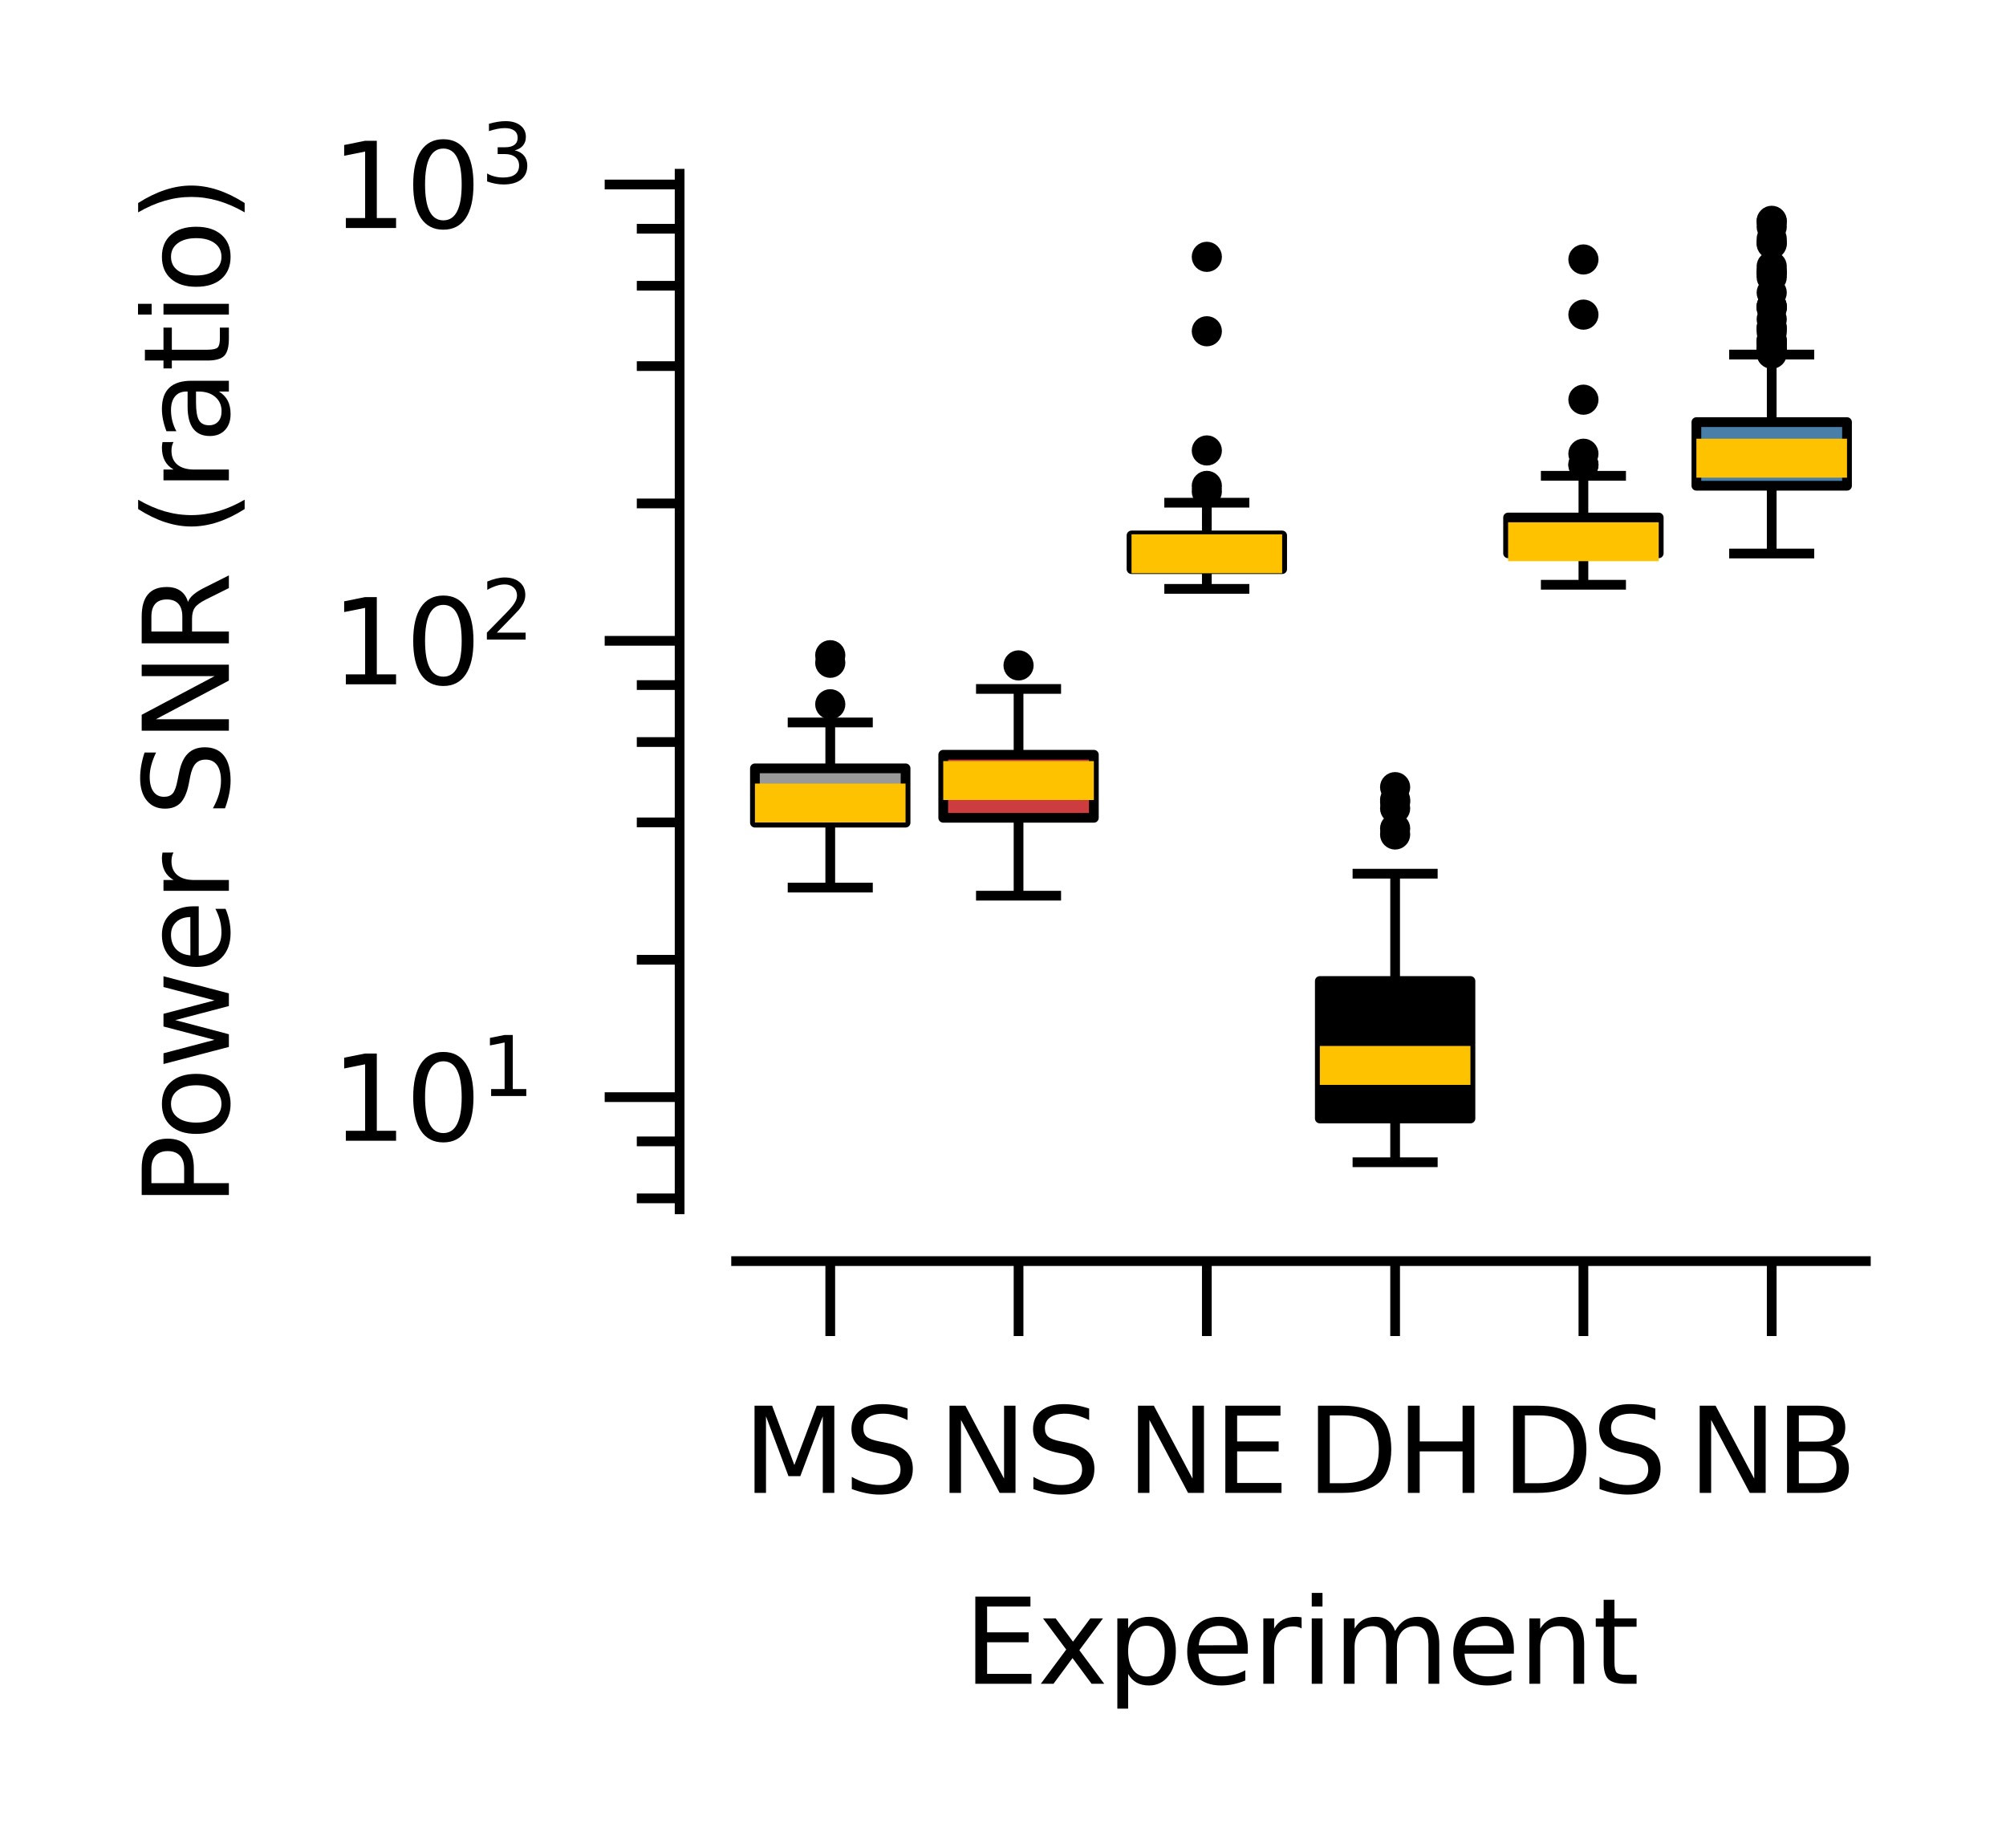 <?xml version="1.0" encoding="utf-8" standalone="no"?>
<!DOCTYPE svg PUBLIC "-//W3C//DTD SVG 1.1//EN"
  "http://www.w3.org/Graphics/SVG/1.1/DTD/svg11.dtd">
<svg xmlns:xlink="http://www.w3.org/1999/xlink" width="103.062pt" height="94.952pt" viewBox="0 0 103.062 94.952" xmlns="http://www.w3.org/2000/svg" version="1.1">
 <defs>
  <style type="text/css">*{stroke-linejoin: round; stroke-linecap: butt}</style>
 </defs>
 <g id="figure_1">
  <g id="patch_1">
   <path d="M 0 94.952 
L 103.062 94.952 
L 103.062 0 
L 0 0 
L 0 94.952 
z
" style="fill: none"/>
  </g>
  <g id="axes_1">
   <g id="patch_2">
    <path d="M 37.819 62.128 
L 95.862 62.128 
L 95.862 8.927 
L 37.819 8.927 
L 37.819 62.128 
z
" style="fill: none"/>
   </g>
   <g id="matplotlib.axis_1">
    <g id="xtick_1">
     <g id="line2d_1">
      <defs>
       <path id="m5d4bda097d" d="M 0 0 
L 0 3.85 
" style="stroke: #000000; stroke-width: 0.5"/>
      </defs>
      <g>
       <use xlink:href="#m5d4bda097d" x="42.656" y="64.788" style="stroke: #000000; stroke-width: 0.5"/>
      </g>
     </g>
     <g id="text_1">
      <!-- MS -->
      <g transform="translate(38.163 76.697) scale(0.06 -0.06)">
       <defs>
        <path id="DejaVuSans-4d" d="M 628 4666 
L 1569 4666 
L 2759 1491 
L 3956 4666 
L 4897 4666 
L 4897 0 
L 4281 0 
L 4281 4097 
L 3078 897 
L 2444 897 
L 1241 4097 
L 1241 0 
L 628 0 
L 628 4666 
z
" transform="scale(0.016)"/>
        <path id="DejaVuSans-53" d="M 3425 4513 
L 3425 3897 
Q 3066 4069 2747 4153 
Q 2428 4238 2131 4238 
Q 1616 4238 1336 4038 
Q 1056 3838 1056 3469 
Q 1056 3159 1242 3001 
Q 1428 2844 1947 2747 
L 2328 2669 
Q 3034 2534 3370 2195 
Q 3706 1856 3706 1288 
Q 3706 609 3251 259 
Q 2797 -91 1919 -91 
Q 1588 -91 1214 -16 
Q 841 59 441 206 
L 441 856 
Q 825 641 1194 531 
Q 1563 422 1919 422 
Q 2459 422 2753 634 
Q 3047 847 3047 1241 
Q 3047 1584 2836 1778 
Q 2625 1972 2144 2069 
L 1759 2144 
Q 1053 2284 737 2584 
Q 422 2884 422 3419 
Q 422 4038 858 4394 
Q 1294 4750 2059 4750 
Q 2388 4750 2728 4690 
Q 3069 4631 3425 4513 
z
" transform="scale(0.016)"/>
       </defs>
       <use xlink:href="#DejaVuSans-4d"/>
       <use xlink:href="#DejaVuSans-53" x="86.279"/>
      </g>
     </g>
    </g>
    <g id="xtick_2">
     <g id="line2d_2">
      <g>
       <use xlink:href="#m5d4bda097d" x="52.33" y="64.788" style="stroke: #000000; stroke-width: 0.5"/>
      </g>
     </g>
     <g id="text_2">
      <!-- NS -->
      <g transform="translate(48.181 76.697) scale(0.06 -0.06)">
       <defs>
        <path id="DejaVuSans-4e" d="M 628 4666 
L 1478 4666 
L 3547 763 
L 3547 4666 
L 4159 4666 
L 4159 0 
L 3309 0 
L 1241 3903 
L 1241 0 
L 628 0 
L 628 4666 
z
" transform="scale(0.016)"/>
       </defs>
       <use xlink:href="#DejaVuSans-4e"/>
       <use xlink:href="#DejaVuSans-53" x="74.805"/>
      </g>
     </g>
    </g>
    <g id="xtick_3">
     <g id="line2d_3">
      <g>
       <use xlink:href="#m5d4bda097d" x="62.003" y="64.788" style="stroke: #000000; stroke-width: 0.5"/>
      </g>
     </g>
     <g id="text_3">
      <!-- NE -->
      <g transform="translate(57.863 76.697) scale(0.06 -0.06)">
       <defs>
        <path id="DejaVuSans-45" d="M 628 4666 
L 3578 4666 
L 3578 4134 
L 1259 4134 
L 1259 2753 
L 3481 2753 
L 3481 2222 
L 1259 2222 
L 1259 531 
L 3634 531 
L 3634 0 
L 628 0 
L 628 4666 
z
" transform="scale(0.016)"/>
       </defs>
       <use xlink:href="#DejaVuSans-4e"/>
       <use xlink:href="#DejaVuSans-45" x="74.805"/>
      </g>
     </g>
    </g>
    <g id="xtick_4">
     <g id="line2d_4">
      <g>
       <use xlink:href="#m5d4bda097d" x="71.677" y="64.788" style="stroke: #000000; stroke-width: 0.5"/>
      </g>
     </g>
     <g id="text_4">
      <!-- DH -->
      <g transform="translate(67.111 76.697) scale(0.06 -0.06)">
       <defs>
        <path id="DejaVuSans-44" d="M 1259 4147 
L 1259 519 
L 2022 519 
Q 2988 519 3436 956 
Q 3884 1394 3884 2338 
Q 3884 3275 3436 3711 
Q 2988 4147 2022 4147 
L 1259 4147 
z
M 628 4666 
L 1925 4666 
Q 3281 4666 3915 4102 
Q 4550 3538 4550 2338 
Q 4550 1131 3912 565 
Q 3275 0 1925 0 
L 628 0 
L 628 4666 
z
" transform="scale(0.016)"/>
        <path id="DejaVuSans-48" d="M 628 4666 
L 1259 4666 
L 1259 2753 
L 3553 2753 
L 3553 4666 
L 4184 4666 
L 4184 0 
L 3553 0 
L 3553 2222 
L 1259 2222 
L 1259 0 
L 628 0 
L 628 4666 
z
" transform="scale(0.016)"/>
       </defs>
       <use xlink:href="#DejaVuSans-44"/>
       <use xlink:href="#DejaVuSans-48" x="77.002"/>
      </g>
     </g>
    </g>
    <g id="xtick_5">
     <g id="line2d_5">
      <g>
       <use xlink:href="#m5d4bda097d" x="81.351" y="64.788" style="stroke: #000000; stroke-width: 0.5"/>
      </g>
     </g>
     <g id="text_5">
      <!-- DS -->
      <g transform="translate(77.136 76.697) scale(0.06 -0.06)">
       <use xlink:href="#DejaVuSans-44"/>
       <use xlink:href="#DejaVuSans-53" x="77.002"/>
      </g>
     </g>
    </g>
    <g id="xtick_6">
     <g id="line2d_6">
      <g>
       <use xlink:href="#m5d4bda097d" x="91.025" y="64.788" style="stroke: #000000; stroke-width: 0.5"/>
      </g>
     </g>
     <g id="text_6">
      <!-- NB -->
      <g transform="translate(86.722 76.697) scale(0.06 -0.06)">
       <defs>
        <path id="DejaVuSans-42" d="M 1259 2228 
L 1259 519 
L 2272 519 
Q 2781 519 3026 730 
Q 3272 941 3272 1375 
Q 3272 1813 3026 2020 
Q 2781 2228 2272 2228 
L 1259 2228 
z
M 1259 4147 
L 1259 2741 
L 2194 2741 
Q 2656 2741 2882 2914 
Q 3109 3088 3109 3444 
Q 3109 3797 2882 3972 
Q 2656 4147 2194 4147 
L 1259 4147 
z
M 628 4666 
L 2241 4666 
Q 2963 4666 3353 4366 
Q 3744 4066 3744 3513 
Q 3744 3084 3544 2831 
Q 3344 2578 2956 2516 
Q 3422 2416 3680 2098 
Q 3938 1781 3938 1306 
Q 3938 681 3513 340 
Q 3088 0 2303 0 
L 628 0 
L 628 4666 
z
" transform="scale(0.016)"/>
       </defs>
       <use xlink:href="#DejaVuSans-4e"/>
       <use xlink:href="#DejaVuSans-42" x="74.805"/>
      </g>
     </g>
    </g>
    <g id="text_7">
     <!-- Experiment -->
     <g transform="translate(49.506 86.504) scale(0.06 -0.06)">
      <defs>
       <path id="DejaVuSans-78" d="M 3513 3500 
L 2247 1797 
L 3578 0 
L 2900 0 
L 1881 1375 
L 863 0 
L 184 0 
L 1544 1831 
L 300 3500 
L 978 3500 
L 1906 2253 
L 2834 3500 
L 3513 3500 
z
" transform="scale(0.016)"/>
       <path id="DejaVuSans-70" d="M 1159 525 
L 1159 -1331 
L 581 -1331 
L 581 3500 
L 1159 3500 
L 1159 2969 
Q 1341 3281 1617 3432 
Q 1894 3584 2278 3584 
Q 2916 3584 3314 3078 
Q 3713 2572 3713 1747 
Q 3713 922 3314 415 
Q 2916 -91 2278 -91 
Q 1894 -91 1617 61 
Q 1341 213 1159 525 
z
M 3116 1747 
Q 3116 2381 2855 2742 
Q 2594 3103 2138 3103 
Q 1681 3103 1420 2742 
Q 1159 2381 1159 1747 
Q 1159 1113 1420 752 
Q 1681 391 2138 391 
Q 2594 391 2855 752 
Q 3116 1113 3116 1747 
z
" transform="scale(0.016)"/>
       <path id="DejaVuSans-65" d="M 3597 1894 
L 3597 1613 
L 953 1613 
Q 991 1019 1311 708 
Q 1631 397 2203 397 
Q 2534 397 2845 478 
Q 3156 559 3463 722 
L 3463 178 
Q 3153 47 2828 -22 
Q 2503 -91 2169 -91 
Q 1331 -91 842 396 
Q 353 884 353 1716 
Q 353 2575 817 3079 
Q 1281 3584 2069 3584 
Q 2775 3584 3186 3129 
Q 3597 2675 3597 1894 
z
M 3022 2063 
Q 3016 2534 2758 2815 
Q 2500 3097 2075 3097 
Q 1594 3097 1305 2825 
Q 1016 2553 972 2059 
L 3022 2063 
z
" transform="scale(0.016)"/>
       <path id="DejaVuSans-72" d="M 2631 2963 
Q 2534 3019 2420 3045 
Q 2306 3072 2169 3072 
Q 1681 3072 1420 2755 
Q 1159 2438 1159 1844 
L 1159 0 
L 581 0 
L 581 3500 
L 1159 3500 
L 1159 2956 
Q 1341 3275 1631 3429 
Q 1922 3584 2338 3584 
Q 2397 3584 2469 3576 
Q 2541 3569 2628 3553 
L 2631 2963 
z
" transform="scale(0.016)"/>
       <path id="DejaVuSans-69" d="M 603 3500 
L 1178 3500 
L 1178 0 
L 603 0 
L 603 3500 
z
M 603 4863 
L 1178 4863 
L 1178 4134 
L 603 4134 
L 603 4863 
z
" transform="scale(0.016)"/>
       <path id="DejaVuSans-6d" d="M 3328 2828 
Q 3544 3216 3844 3400 
Q 4144 3584 4550 3584 
Q 5097 3584 5394 3201 
Q 5691 2819 5691 2113 
L 5691 0 
L 5113 0 
L 5113 2094 
Q 5113 2597 4934 2840 
Q 4756 3084 4391 3084 
Q 3944 3084 3684 2787 
Q 3425 2491 3425 1978 
L 3425 0 
L 2847 0 
L 2847 2094 
Q 2847 2600 2669 2842 
Q 2491 3084 2119 3084 
Q 1678 3084 1418 2786 
Q 1159 2488 1159 1978 
L 1159 0 
L 581 0 
L 581 3500 
L 1159 3500 
L 1159 2956 
Q 1356 3278 1631 3431 
Q 1906 3584 2284 3584 
Q 2666 3584 2933 3390 
Q 3200 3197 3328 2828 
z
" transform="scale(0.016)"/>
       <path id="DejaVuSans-6e" d="M 3513 2113 
L 3513 0 
L 2938 0 
L 2938 2094 
Q 2938 2591 2744 2837 
Q 2550 3084 2163 3084 
Q 1697 3084 1428 2787 
Q 1159 2491 1159 1978 
L 1159 0 
L 581 0 
L 581 3500 
L 1159 3500 
L 1159 2956 
Q 1366 3272 1645 3428 
Q 1925 3584 2291 3584 
Q 2894 3584 3203 3211 
Q 3513 2838 3513 2113 
z
" transform="scale(0.016)"/>
       <path id="DejaVuSans-74" d="M 1172 4494 
L 1172 3500 
L 2356 3500 
L 2356 3053 
L 1172 3053 
L 1172 1153 
Q 1172 725 1289 603 
Q 1406 481 1766 481 
L 2356 481 
L 2356 0 
L 1766 0 
Q 1100 0 847 248 
Q 594 497 594 1153 
L 594 3053 
L 172 3053 
L 172 3500 
L 594 3500 
L 594 4494 
L 1172 4494 
z
" transform="scale(0.016)"/>
      </defs>
      <use xlink:href="#DejaVuSans-45"/>
      <use xlink:href="#DejaVuSans-78" x="63.184"/>
      <use xlink:href="#DejaVuSans-70" x="122.363"/>
      <use xlink:href="#DejaVuSans-65" x="185.84"/>
      <use xlink:href="#DejaVuSans-72" x="247.363"/>
      <use xlink:href="#DejaVuSans-69" x="288.477"/>
      <use xlink:href="#DejaVuSans-6d" x="316.26"/>
      <use xlink:href="#DejaVuSans-65" x="413.672"/>
      <use xlink:href="#DejaVuSans-6e" x="475.195"/>
      <use xlink:href="#DejaVuSans-74" x="538.574"/>
     </g>
    </g>
   </g>
   <g id="matplotlib.axis_2">
    <g id="ytick_1">
     <g id="line2d_7">
      <defs>
       <path id="ma60e9503b2" d="M 0 0 
L -3.85 0 
" style="stroke: #000000; stroke-width: 0.5"/>
      </defs>
      <g>
       <use xlink:href="#ma60e9503b2" x="34.917" y="56.365" style="stroke: #000000; stroke-width: 0.5"/>
      </g>
     </g>
     <g id="text_8">
      <!-- $\mathdefault{10^{1}}$ -->
      <g transform="translate(17.007 58.645) scale(0.06 -0.06)">
       <defs>
        <path id="DejaVuSans-31" d="M 794 531 
L 1825 531 
L 1825 4091 
L 703 3866 
L 703 4441 
L 1819 4666 
L 2450 4666 
L 2450 531 
L 3481 531 
L 3481 0 
L 794 0 
L 794 531 
z
" transform="scale(0.016)"/>
        <path id="DejaVuSans-30" d="M 2034 4250 
Q 1547 4250 1301 3770 
Q 1056 3291 1056 2328 
Q 1056 1369 1301 889 
Q 1547 409 2034 409 
Q 2525 409 2770 889 
Q 3016 1369 3016 2328 
Q 3016 3291 2770 3770 
Q 2525 4250 2034 4250 
z
M 2034 4750 
Q 2819 4750 3233 4129 
Q 3647 3509 3647 2328 
Q 3647 1150 3233 529 
Q 2819 -91 2034 -91 
Q 1250 -91 836 529 
Q 422 1150 422 2328 
Q 422 3509 836 4129 
Q 1250 4750 2034 4750 
z
" transform="scale(0.016)"/>
       </defs>
       <use xlink:href="#DejaVuSans-31" transform="translate(0 0.684)"/>
       <use xlink:href="#DejaVuSans-30" transform="translate(63.623 0.684)"/>
       <use xlink:href="#DejaVuSans-31" transform="translate(128.203 38.966) scale(0.7)"/>
      </g>
     </g>
    </g>
    <g id="ytick_2">
     <g id="line2d_8">
      <g>
       <use xlink:href="#ma60e9503b2" x="34.917" y="32.922" style="stroke: #000000; stroke-width: 0.5"/>
      </g>
     </g>
     <g id="text_9">
      <!-- $\mathdefault{10^{2}}$ -->
      <g transform="translate(17.007 35.202) scale(0.06 -0.06)">
       <defs>
        <path id="DejaVuSans-32" d="M 1228 531 
L 3431 531 
L 3431 0 
L 469 0 
L 469 531 
Q 828 903 1448 1529 
Q 2069 2156 2228 2338 
Q 2531 2678 2651 2914 
Q 2772 3150 2772 3378 
Q 2772 3750 2511 3984 
Q 2250 4219 1831 4219 
Q 1534 4219 1204 4116 
Q 875 4013 500 3803 
L 500 4441 
Q 881 4594 1212 4672 
Q 1544 4750 1819 4750 
Q 2544 4750 2975 4387 
Q 3406 4025 3406 3419 
Q 3406 3131 3298 2873 
Q 3191 2616 2906 2266 
Q 2828 2175 2409 1742 
Q 1991 1309 1228 531 
z
" transform="scale(0.016)"/>
       </defs>
       <use xlink:href="#DejaVuSans-31" transform="translate(0 0.766)"/>
       <use xlink:href="#DejaVuSans-30" transform="translate(63.623 0.766)"/>
       <use xlink:href="#DejaVuSans-32" transform="translate(128.203 39.047) scale(0.7)"/>
      </g>
     </g>
    </g>
    <g id="ytick_3">
     <g id="line2d_9">
      <g>
       <use xlink:href="#ma60e9503b2" x="34.917" y="9.48" style="stroke: #000000; stroke-width: 0.5"/>
      </g>
     </g>
     <g id="text_10">
      <!-- $\mathdefault{10^{3}}$ -->
      <g transform="translate(17.007 11.759) scale(0.06 -0.06)">
       <defs>
        <path id="DejaVuSans-33" d="M 2597 2516 
Q 3050 2419 3304 2112 
Q 3559 1806 3559 1356 
Q 3559 666 3084 287 
Q 2609 -91 1734 -91 
Q 1441 -91 1130 -33 
Q 819 25 488 141 
L 488 750 
Q 750 597 1062 519 
Q 1375 441 1716 441 
Q 2309 441 2620 675 
Q 2931 909 2931 1356 
Q 2931 1769 2642 2001 
Q 2353 2234 1838 2234 
L 1294 2234 
L 1294 2753 
L 1863 2753 
Q 2328 2753 2575 2939 
Q 2822 3125 2822 3475 
Q 2822 3834 2567 4026 
Q 2313 4219 1838 4219 
Q 1578 4219 1281 4162 
Q 984 4106 628 3988 
L 628 4550 
Q 988 4650 1302 4700 
Q 1616 4750 1894 4750 
Q 2613 4750 3031 4423 
Q 3450 4097 3450 3541 
Q 3450 3153 3228 2886 
Q 3006 2619 2597 2516 
z
" transform="scale(0.016)"/>
       </defs>
       <use xlink:href="#DejaVuSans-31" transform="translate(0 0.766)"/>
       <use xlink:href="#DejaVuSans-30" transform="translate(63.623 0.766)"/>
       <use xlink:href="#DejaVuSans-33" transform="translate(128.203 39.047) scale(0.7)"/>
      </g>
     </g>
    </g>
    <g id="ytick_4">
     <g id="line2d_10">
      <defs>
       <path id="m921b812a93" d="M 0 0 
L -2.2 0 
" style="stroke: #000000; stroke-width: 0.5"/>
      </defs>
      <g>
       <use xlink:href="#m921b812a93" x="34.917" y="61.566" style="stroke: #000000; stroke-width: 0.5"/>
      </g>
     </g>
    </g>
    <g id="ytick_5">
     <g id="line2d_11">
      <g>
       <use xlink:href="#m921b812a93" x="34.917" y="58.637" style="stroke: #000000; stroke-width: 0.5"/>
      </g>
     </g>
    </g>
    <g id="ytick_6">
     <g id="line2d_12">
      <g>
       <use xlink:href="#m921b812a93" x="34.917" y="49.308" style="stroke: #000000; stroke-width: 0.5"/>
      </g>
     </g>
    </g>
    <g id="ytick_7">
     <g id="line2d_13">
      <g>
       <use xlink:href="#m921b812a93" x="34.917" y="42.251" style="stroke: #000000; stroke-width: 0.5"/>
      </g>
     </g>
    </g>
    <g id="ytick_8">
     <g id="line2d_14">
      <g>
       <use xlink:href="#m921b812a93" x="34.917" y="38.123" style="stroke: #000000; stroke-width: 0.5"/>
      </g>
     </g>
    </g>
    <g id="ytick_9">
     <g id="line2d_15">
      <g>
       <use xlink:href="#m921b812a93" x="34.917" y="35.194" style="stroke: #000000; stroke-width: 0.5"/>
      </g>
     </g>
    </g>
    <g id="ytick_10">
     <g id="line2d_16">
      <g>
       <use xlink:href="#m921b812a93" x="34.917" y="25.865" style="stroke: #000000; stroke-width: 0.5"/>
      </g>
     </g>
    </g>
    <g id="ytick_11">
     <g id="line2d_17">
      <g>
       <use xlink:href="#m921b812a93" x="34.917" y="18.808" style="stroke: #000000; stroke-width: 0.5"/>
      </g>
     </g>
    </g>
    <g id="ytick_12">
     <g id="line2d_18">
      <g>
       <use xlink:href="#m921b812a93" x="34.917" y="14.68" style="stroke: #000000; stroke-width: 0.5"/>
      </g>
     </g>
    </g>
    <g id="ytick_13">
     <g id="line2d_19">
      <g>
       <use xlink:href="#m921b812a93" x="34.917" y="11.751" style="stroke: #000000; stroke-width: 0.5"/>
      </g>
     </g>
    </g>
    <g id="text_11">
     <!-- Power SNR (ratio) -->
     <g transform="translate(11.759 61.994) rotate(-90) scale(0.06 -0.06)">
      <defs>
       <path id="DejaVuSans-50" d="M 1259 4147 
L 1259 2394 
L 2053 2394 
Q 2494 2394 2734 2622 
Q 2975 2850 2975 3272 
Q 2975 3691 2734 3919 
Q 2494 4147 2053 4147 
L 1259 4147 
z
M 628 4666 
L 2053 4666 
Q 2838 4666 3239 4311 
Q 3641 3956 3641 3272 
Q 3641 2581 3239 2228 
Q 2838 1875 2053 1875 
L 1259 1875 
L 1259 0 
L 628 0 
L 628 4666 
z
" transform="scale(0.016)"/>
       <path id="DejaVuSans-6f" d="M 1959 3097 
Q 1497 3097 1228 2736 
Q 959 2375 959 1747 
Q 959 1119 1226 758 
Q 1494 397 1959 397 
Q 2419 397 2687 759 
Q 2956 1122 2956 1747 
Q 2956 2369 2687 2733 
Q 2419 3097 1959 3097 
z
M 1959 3584 
Q 2709 3584 3137 3096 
Q 3566 2609 3566 1747 
Q 3566 888 3137 398 
Q 2709 -91 1959 -91 
Q 1206 -91 779 398 
Q 353 888 353 1747 
Q 353 2609 779 3096 
Q 1206 3584 1959 3584 
z
" transform="scale(0.016)"/>
       <path id="DejaVuSans-77" d="M 269 3500 
L 844 3500 
L 1563 769 
L 2278 3500 
L 2956 3500 
L 3675 769 
L 4391 3500 
L 4966 3500 
L 4050 0 
L 3372 0 
L 2619 2869 
L 1863 0 
L 1184 0 
L 269 3500 
z
" transform="scale(0.016)"/>
       <path id="DejaVuSans-20" transform="scale(0.016)"/>
       <path id="DejaVuSans-52" d="M 2841 2188 
Q 3044 2119 3236 1894 
Q 3428 1669 3622 1275 
L 4263 0 
L 3584 0 
L 2988 1197 
Q 2756 1666 2539 1819 
Q 2322 1972 1947 1972 
L 1259 1972 
L 1259 0 
L 628 0 
L 628 4666 
L 2053 4666 
Q 2853 4666 3247 4331 
Q 3641 3997 3641 3322 
Q 3641 2881 3436 2590 
Q 3231 2300 2841 2188 
z
M 1259 4147 
L 1259 2491 
L 2053 2491 
Q 2509 2491 2742 2702 
Q 2975 2913 2975 3322 
Q 2975 3731 2742 3939 
Q 2509 4147 2053 4147 
L 1259 4147 
z
" transform="scale(0.016)"/>
       <path id="DejaVuSans-28" d="M 1984 4856 
Q 1566 4138 1362 3434 
Q 1159 2731 1159 2009 
Q 1159 1288 1364 580 
Q 1569 -128 1984 -844 
L 1484 -844 
Q 1016 -109 783 600 
Q 550 1309 550 2009 
Q 550 2706 781 3412 
Q 1013 4119 1484 4856 
L 1984 4856 
z
" transform="scale(0.016)"/>
       <path id="DejaVuSans-61" d="M 2194 1759 
Q 1497 1759 1228 1600 
Q 959 1441 959 1056 
Q 959 750 1161 570 
Q 1363 391 1709 391 
Q 2188 391 2477 730 
Q 2766 1069 2766 1631 
L 2766 1759 
L 2194 1759 
z
M 3341 1997 
L 3341 0 
L 2766 0 
L 2766 531 
Q 2569 213 2275 61 
Q 1981 -91 1556 -91 
Q 1019 -91 701 211 
Q 384 513 384 1019 
Q 384 1609 779 1909 
Q 1175 2209 1959 2209 
L 2766 2209 
L 2766 2266 
Q 2766 2663 2505 2880 
Q 2244 3097 1772 3097 
Q 1472 3097 1187 3025 
Q 903 2953 641 2809 
L 641 3341 
Q 956 3463 1253 3523 
Q 1550 3584 1831 3584 
Q 2591 3584 2966 3190 
Q 3341 2797 3341 1997 
z
" transform="scale(0.016)"/>
       <path id="DejaVuSans-29" d="M 513 4856 
L 1013 4856 
Q 1481 4119 1714 3412 
Q 1947 2706 1947 2009 
Q 1947 1309 1714 600 
Q 1481 -109 1013 -844 
L 513 -844 
Q 928 -128 1133 580 
Q 1338 1288 1338 2009 
Q 1338 2731 1133 3434 
Q 928 4138 513 4856 
z
" transform="scale(0.016)"/>
      </defs>
      <use xlink:href="#DejaVuSans-50"/>
      <use xlink:href="#DejaVuSans-6f" x="56.678"/>
      <use xlink:href="#DejaVuSans-77" x="117.859"/>
      <use xlink:href="#DejaVuSans-65" x="199.646"/>
      <use xlink:href="#DejaVuSans-72" x="261.17"/>
      <use xlink:href="#DejaVuSans-20" x="302.283"/>
      <use xlink:href="#DejaVuSans-53" x="334.07"/>
      <use xlink:href="#DejaVuSans-4e" x="397.547"/>
      <use xlink:href="#DejaVuSans-52" x="472.352"/>
      <use xlink:href="#DejaVuSans-20" x="541.834"/>
      <use xlink:href="#DejaVuSans-28" x="573.621"/>
      <use xlink:href="#DejaVuSans-72" x="612.635"/>
      <use xlink:href="#DejaVuSans-61" x="653.748"/>
      <use xlink:href="#DejaVuSans-74" x="715.027"/>
      <use xlink:href="#DejaVuSans-69" x="754.236"/>
      <use xlink:href="#DejaVuSans-6f" x="782.02"/>
      <use xlink:href="#DejaVuSans-29" x="843.201"/>
     </g>
    </g>
   </g>
   <g id="patch_3">
    <path d="M 38.786 42.264 
L 46.525 42.264 
L 46.525 39.473 
L 38.786 39.473 
L 38.786 42.264 
z
" clip-path="url(#pedddc5796a)" style="fill: #999999; stroke: #000000; stroke-width: 0.5; stroke-linejoin: miter"/>
   </g>
   <g id="line2d_20">
    <path d="M 42.656 42.264 
L 42.656 45.6 
" clip-path="url(#pedddc5796a)" style="fill: none; stroke: #000000; stroke-width: 0.5"/>
   </g>
   <g id="line2d_21">
    <path d="M 42.656 39.473 
L 42.656 37.117 
" clip-path="url(#pedddc5796a)" style="fill: none; stroke: #000000; stroke-width: 0.5"/>
   </g>
   <g id="line2d_22">
    <path d="M 40.721 45.6 
L 44.591 45.6 
" clip-path="url(#pedddc5796a)" style="fill: none; stroke: #000000; stroke-width: 0.5; stroke-linecap: square"/>
   </g>
   <g id="line2d_23">
    <path d="M 40.721 37.117 
L 44.591 37.117 
" clip-path="url(#pedddc5796a)" style="fill: none; stroke: #000000; stroke-width: 0.5; stroke-linecap: square"/>
   </g>
   <g id="line2d_24">
    <defs>
     <path id="m5699917bdd" d="M 0 0.275 
C 0.073 0.275 0.143 0.246 0.194 0.194 
C 0.246 0.143 0.275 0.073 0.275 0 
C 0.275 -0.073 0.246 -0.143 0.194 -0.194 
C 0.143 -0.246 0.073 -0.275 0 -0.275 
C -0.073 -0.275 -0.143 -0.246 -0.194 -0.194 
C -0.246 -0.143 -0.275 -0.073 -0.275 0 
C -0.275 0.073 -0.246 0.143 -0.194 0.194 
C -0.143 0.246 -0.073 0.275 0 0.275 
z
" style="stroke: #000000"/>
    </defs>
    <g clip-path="url(#pedddc5796a)">
     <use xlink:href="#m5699917bdd" x="42.656" y="33.662" style="stroke: #000000"/>
     <use xlink:href="#m5699917bdd" x="42.656" y="34.05" style="stroke: #000000"/>
     <use xlink:href="#m5699917bdd" x="42.656" y="36.182" style="stroke: #000000"/>
    </g>
   </g>
   <g id="patch_4">
    <path d="M 48.46 42.015 
L 56.199 42.015 
L 56.199 38.775 
L 48.46 38.775 
L 48.46 42.015 
z
" clip-path="url(#pedddc5796a)" style="fill: #cd3c3e; stroke: #000000; stroke-width: 0.5; stroke-linejoin: miter"/>
   </g>
   <g id="line2d_25">
    <path d="M 52.33 42.015 
L 52.33 46.014 
" clip-path="url(#pedddc5796a)" style="fill: none; stroke: #000000; stroke-width: 0.5"/>
   </g>
   <g id="line2d_26">
    <path d="M 52.33 38.775 
L 52.33 35.394 
" clip-path="url(#pedddc5796a)" style="fill: none; stroke: #000000; stroke-width: 0.5"/>
   </g>
   <g id="line2d_27">
    <path d="M 50.395 46.014 
L 54.264 46.014 
" clip-path="url(#pedddc5796a)" style="fill: none; stroke: #000000; stroke-width: 0.5; stroke-linecap: square"/>
   </g>
   <g id="line2d_28">
    <path d="M 50.395 35.394 
L 54.264 35.394 
" clip-path="url(#pedddc5796a)" style="fill: none; stroke: #000000; stroke-width: 0.5; stroke-linecap: square"/>
   </g>
   <g id="line2d_29">
    <g clip-path="url(#pedddc5796a)">
     <use xlink:href="#m5699917bdd" x="52.33" y="34.185" style="stroke: #000000"/>
    </g>
   </g>
   <g id="patch_5">
    <path d="M 58.134 29.24 
L 65.873 29.24 
L 65.873 27.509 
L 58.134 27.509 
L 58.134 29.24 
z
" clip-path="url(#pedddc5796a)" style="fill: #df7e20; stroke: #000000; stroke-width: 0.5; stroke-linejoin: miter"/>
   </g>
   <g id="line2d_30">
    <path d="M 62.003 29.24 
L 62.003 30.254 
" clip-path="url(#pedddc5796a)" style="fill: none; stroke: #000000; stroke-width: 0.5"/>
   </g>
   <g id="line2d_31">
    <path d="M 62.003 27.509 
L 62.003 25.827 
" clip-path="url(#pedddc5796a)" style="fill: none; stroke: #000000; stroke-width: 0.5"/>
   </g>
   <g id="line2d_32">
    <path d="M 60.069 30.254 
L 63.938 30.254 
" clip-path="url(#pedddc5796a)" style="fill: none; stroke: #000000; stroke-width: 0.5; stroke-linecap: square"/>
   </g>
   <g id="line2d_33">
    <path d="M 60.069 25.827 
L 63.938 25.827 
" clip-path="url(#pedddc5796a)" style="fill: none; stroke: #000000; stroke-width: 0.5; stroke-linecap: square"/>
   </g>
   <g id="line2d_34">
    <g clip-path="url(#pedddc5796a)">
     <use xlink:href="#m5699917bdd" x="62.003" y="25.251" style="stroke: #000000"/>
     <use xlink:href="#m5699917bdd" x="62.003" y="13.195" style="stroke: #000000"/>
     <use xlink:href="#m5699917bdd" x="62.003" y="24.963" style="stroke: #000000"/>
     <use xlink:href="#m5699917bdd" x="62.003" y="23.142" style="stroke: #000000"/>
     <use xlink:href="#m5699917bdd" x="62.003" y="17.019" style="stroke: #000000"/>
    </g>
   </g>
   <g id="patch_6">
    <path d="M 67.808 57.462 
L 75.547 57.462 
L 75.547 50.399 
L 67.808 50.399 
L 67.808 57.462 
z
" clip-path="url(#pedddc5796a)" style="stroke: #000000; stroke-width: 0.5; stroke-linejoin: miter"/>
   </g>
   <g id="line2d_35">
    <path d="M 71.677 57.462 
L 71.677 59.71 
" clip-path="url(#pedddc5796a)" style="fill: none; stroke: #000000; stroke-width: 0.5"/>
   </g>
   <g id="line2d_36">
    <path d="M 71.677 50.399 
L 71.677 44.886 
" clip-path="url(#pedddc5796a)" style="fill: none; stroke: #000000; stroke-width: 0.5"/>
   </g>
   <g id="line2d_37">
    <path d="M 69.742 59.71 
L 73.612 59.71 
" clip-path="url(#pedddc5796a)" style="fill: none; stroke: #000000; stroke-width: 0.5; stroke-linecap: square"/>
   </g>
   <g id="line2d_38">
    <path d="M 69.742 44.886 
L 73.612 44.886 
" clip-path="url(#pedddc5796a)" style="fill: none; stroke: #000000; stroke-width: 0.5; stroke-linecap: square"/>
   </g>
   <g id="line2d_39">
    <g clip-path="url(#pedddc5796a)">
     <use xlink:href="#m5699917bdd" x="71.677" y="42.563" style="stroke: #000000"/>
     <use xlink:href="#m5699917bdd" x="71.677" y="42.871" style="stroke: #000000"/>
     <use xlink:href="#m5699917bdd" x="71.677" y="41.534" style="stroke: #000000"/>
     <use xlink:href="#m5699917bdd" x="71.677" y="40.44" style="stroke: #000000"/>
     <use xlink:href="#m5699917bdd" x="71.677" y="41.203" style="stroke: #000000"/>
     <use xlink:href="#m5699917bdd" x="71.677" y="41.089" style="stroke: #000000"/>
    </g>
   </g>
   <g id="patch_7">
    <path d="M 77.481 28.427 
L 85.22 28.427 
L 85.22 26.587 
L 77.481 26.587 
L 77.481 28.427 
z
" clip-path="url(#pedddc5796a)" style="fill: #2a8852; stroke: #000000; stroke-width: 0.5; stroke-linejoin: miter"/>
   </g>
   <g id="line2d_40">
    <path d="M 81.351 28.427 
L 81.351 30.041 
" clip-path="url(#pedddc5796a)" style="fill: none; stroke: #000000; stroke-width: 0.5"/>
   </g>
   <g id="line2d_41">
    <path d="M 81.351 26.587 
L 81.351 24.443 
" clip-path="url(#pedddc5796a)" style="fill: none; stroke: #000000; stroke-width: 0.5"/>
   </g>
   <g id="line2d_42">
    <path d="M 79.416 30.041 
L 83.286 30.041 
" clip-path="url(#pedddc5796a)" style="fill: none; stroke: #000000; stroke-width: 0.5; stroke-linecap: square"/>
   </g>
   <g id="line2d_43">
    <path d="M 79.416 24.443 
L 83.286 24.443 
" clip-path="url(#pedddc5796a)" style="fill: none; stroke: #000000; stroke-width: 0.5; stroke-linecap: square"/>
   </g>
   <g id="line2d_44">
    <g clip-path="url(#pedddc5796a)">
     <use xlink:href="#m5699917bdd" x="81.351" y="23.862" style="stroke: #000000"/>
     <use xlink:href="#m5699917bdd" x="81.351" y="23.891" style="stroke: #000000"/>
     <use xlink:href="#m5699917bdd" x="81.351" y="20.534" style="stroke: #000000"/>
     <use xlink:href="#m5699917bdd" x="81.351" y="13.33" style="stroke: #000000"/>
     <use xlink:href="#m5699917bdd" x="81.351" y="16.164" style="stroke: #000000"/>
     <use xlink:href="#m5699917bdd" x="81.351" y="23.311" style="stroke: #000000"/>
    </g>
   </g>
   <g id="patch_8">
    <path d="M 87.155 24.955 
L 94.894 24.955 
L 94.894 21.686 
L 87.155 21.686 
L 87.155 24.955 
z
" clip-path="url(#pedddc5796a)" style="fill: #487ea8; stroke: #000000; stroke-width: 0.5; stroke-linejoin: miter"/>
   </g>
   <g id="line2d_45">
    <path d="M 91.025 24.955 
L 91.025 28.438 
" clip-path="url(#pedddc5796a)" style="fill: none; stroke: #000000; stroke-width: 0.5"/>
   </g>
   <g id="line2d_46">
    <path d="M 91.025 21.686 
L 91.025 18.216 
" clip-path="url(#pedddc5796a)" style="fill: none; stroke: #000000; stroke-width: 0.5"/>
   </g>
   <g id="line2d_47">
    <path d="M 89.09 28.438 
L 92.959 28.438 
" clip-path="url(#pedddc5796a)" style="fill: none; stroke: #000000; stroke-width: 0.5; stroke-linecap: square"/>
   </g>
   <g id="line2d_48">
    <path d="M 89.09 18.216 
L 92.959 18.216 
" clip-path="url(#pedddc5796a)" style="fill: none; stroke: #000000; stroke-width: 0.5; stroke-linecap: square"/>
   </g>
   <g id="line2d_49">
    <g clip-path="url(#pedddc5796a)">
     <use xlink:href="#m5699917bdd" x="91.025" y="11.655" style="stroke: #000000"/>
     <use xlink:href="#m5699917bdd" x="91.025" y="12.531" style="stroke: #000000"/>
     <use xlink:href="#m5699917bdd" x="91.025" y="15.736" style="stroke: #000000"/>
     <use xlink:href="#m5699917bdd" x="91.025" y="15.733" style="stroke: #000000"/>
     <use xlink:href="#m5699917bdd" x="91.025" y="17.058" style="stroke: #000000"/>
     <use xlink:href="#m5699917bdd" x="91.025" y="17.661" style="stroke: #000000"/>
     <use xlink:href="#m5699917bdd" x="91.025" y="11.385" style="stroke: #000000"/>
     <use xlink:href="#m5699917bdd" x="91.025" y="13.682" style="stroke: #000000"/>
     <use xlink:href="#m5699917bdd" x="91.025" y="14.244" style="stroke: #000000"/>
     <use xlink:href="#m5699917bdd" x="91.025" y="18.074" style="stroke: #000000"/>
     <use xlink:href="#m5699917bdd" x="91.025" y="17.949" style="stroke: #000000"/>
     <use xlink:href="#m5699917bdd" x="91.025" y="18.028" style="stroke: #000000"/>
     <use xlink:href="#m5699917bdd" x="91.025" y="13.953" style="stroke: #000000"/>
     <use xlink:href="#m5699917bdd" x="91.025" y="17.537" style="stroke: #000000"/>
     <use xlink:href="#m5699917bdd" x="91.025" y="17.917" style="stroke: #000000"/>
     <use xlink:href="#m5699917bdd" x="91.025" y="18.026" style="stroke: #000000"/>
     <use xlink:href="#m5699917bdd" x="91.025" y="15.807" style="stroke: #000000"/>
     <use xlink:href="#m5699917bdd" x="91.025" y="17.466" style="stroke: #000000"/>
     <use xlink:href="#m5699917bdd" x="91.025" y="11.345" style="stroke: #000000"/>
     <use xlink:href="#m5699917bdd" x="91.025" y="18.15" style="stroke: #000000"/>
     <use xlink:href="#m5699917bdd" x="91.025" y="14.077" style="stroke: #000000"/>
     <use xlink:href="#m5699917bdd" x="91.025" y="16.875" style="stroke: #000000"/>
     <use xlink:href="#m5699917bdd" x="91.025" y="15.832" style="stroke: #000000"/>
     <use xlink:href="#m5699917bdd" x="91.025" y="16.815" style="stroke: #000000"/>
     <use xlink:href="#m5699917bdd" x="91.025" y="15.034" style="stroke: #000000"/>
     <use xlink:href="#m5699917bdd" x="91.025" y="17.714" style="stroke: #000000"/>
     <use xlink:href="#m5699917bdd" x="91.025" y="12.268" style="stroke: #000000"/>
     <use xlink:href="#m5699917bdd" x="91.025" y="18.17" style="stroke: #000000"/>
     <use xlink:href="#m5699917bdd" x="91.025" y="18.031" style="stroke: #000000"/>
     <use xlink:href="#m5699917bdd" x="91.025" y="17.546" style="stroke: #000000"/>
     <use xlink:href="#m5699917bdd" x="91.025" y="13.93" style="stroke: #000000"/>
     <use xlink:href="#m5699917bdd" x="91.025" y="16.399" style="stroke: #000000"/>
     <use xlink:href="#m5699917bdd" x="91.025" y="12.469" style="stroke: #000000"/>
    </g>
   </g>
   <g id="line2d_50">
    <path d="M 38.786 41.255 
L 46.525 41.255 
" clip-path="url(#pedddc5796a)" style="fill: none; stroke: #ffc200; stroke-width: 2"/>
   </g>
   <g id="line2d_51">
    <path d="M 48.46 40.1 
L 56.199 40.1 
" clip-path="url(#pedddc5796a)" style="fill: none; stroke: #ffc200; stroke-width: 2"/>
   </g>
   <g id="line2d_52">
    <path d="M 58.134 28.45 
L 65.873 28.45 
" clip-path="url(#pedddc5796a)" style="fill: none; stroke: #ffc200; stroke-width: 2"/>
   </g>
   <g id="line2d_53">
    <path d="M 67.808 54.736 
L 75.547 54.736 
" clip-path="url(#pedddc5796a)" style="fill: none; stroke: #ffc200; stroke-width: 2"/>
   </g>
   <g id="line2d_54">
    <path d="M 77.481 27.831 
L 85.22 27.831 
" clip-path="url(#pedddc5796a)" style="fill: none; stroke: #ffc200; stroke-width: 2"/>
   </g>
   <g id="line2d_55">
    <path d="M 87.155 23.539 
L 94.894 23.539 
" clip-path="url(#pedddc5796a)" style="fill: none; stroke: #ffc200; stroke-width: 2"/>
   </g>
   <g id="patch_9">
    <path d="M 34.917 62.128 
L 34.917 8.927 
" style="fill: none; stroke: #000000; stroke-width: 0.5; stroke-linejoin: miter; stroke-linecap: square"/>
   </g>
   <g id="patch_10">
    <path d="M 37.819 64.788 
L 95.862 64.788 
" style="fill: none; stroke: #000000; stroke-width: 0.5; stroke-linejoin: miter; stroke-linecap: square"/>
   </g>
   <g id="legend_1"/>
  </g>
 </g>
 <defs>
  <clipPath id="pedddc5796a">
   <rect x="37.819" y="8.927" width="58.043" height="53.201"/>
  </clipPath>
 </defs>
</svg>
